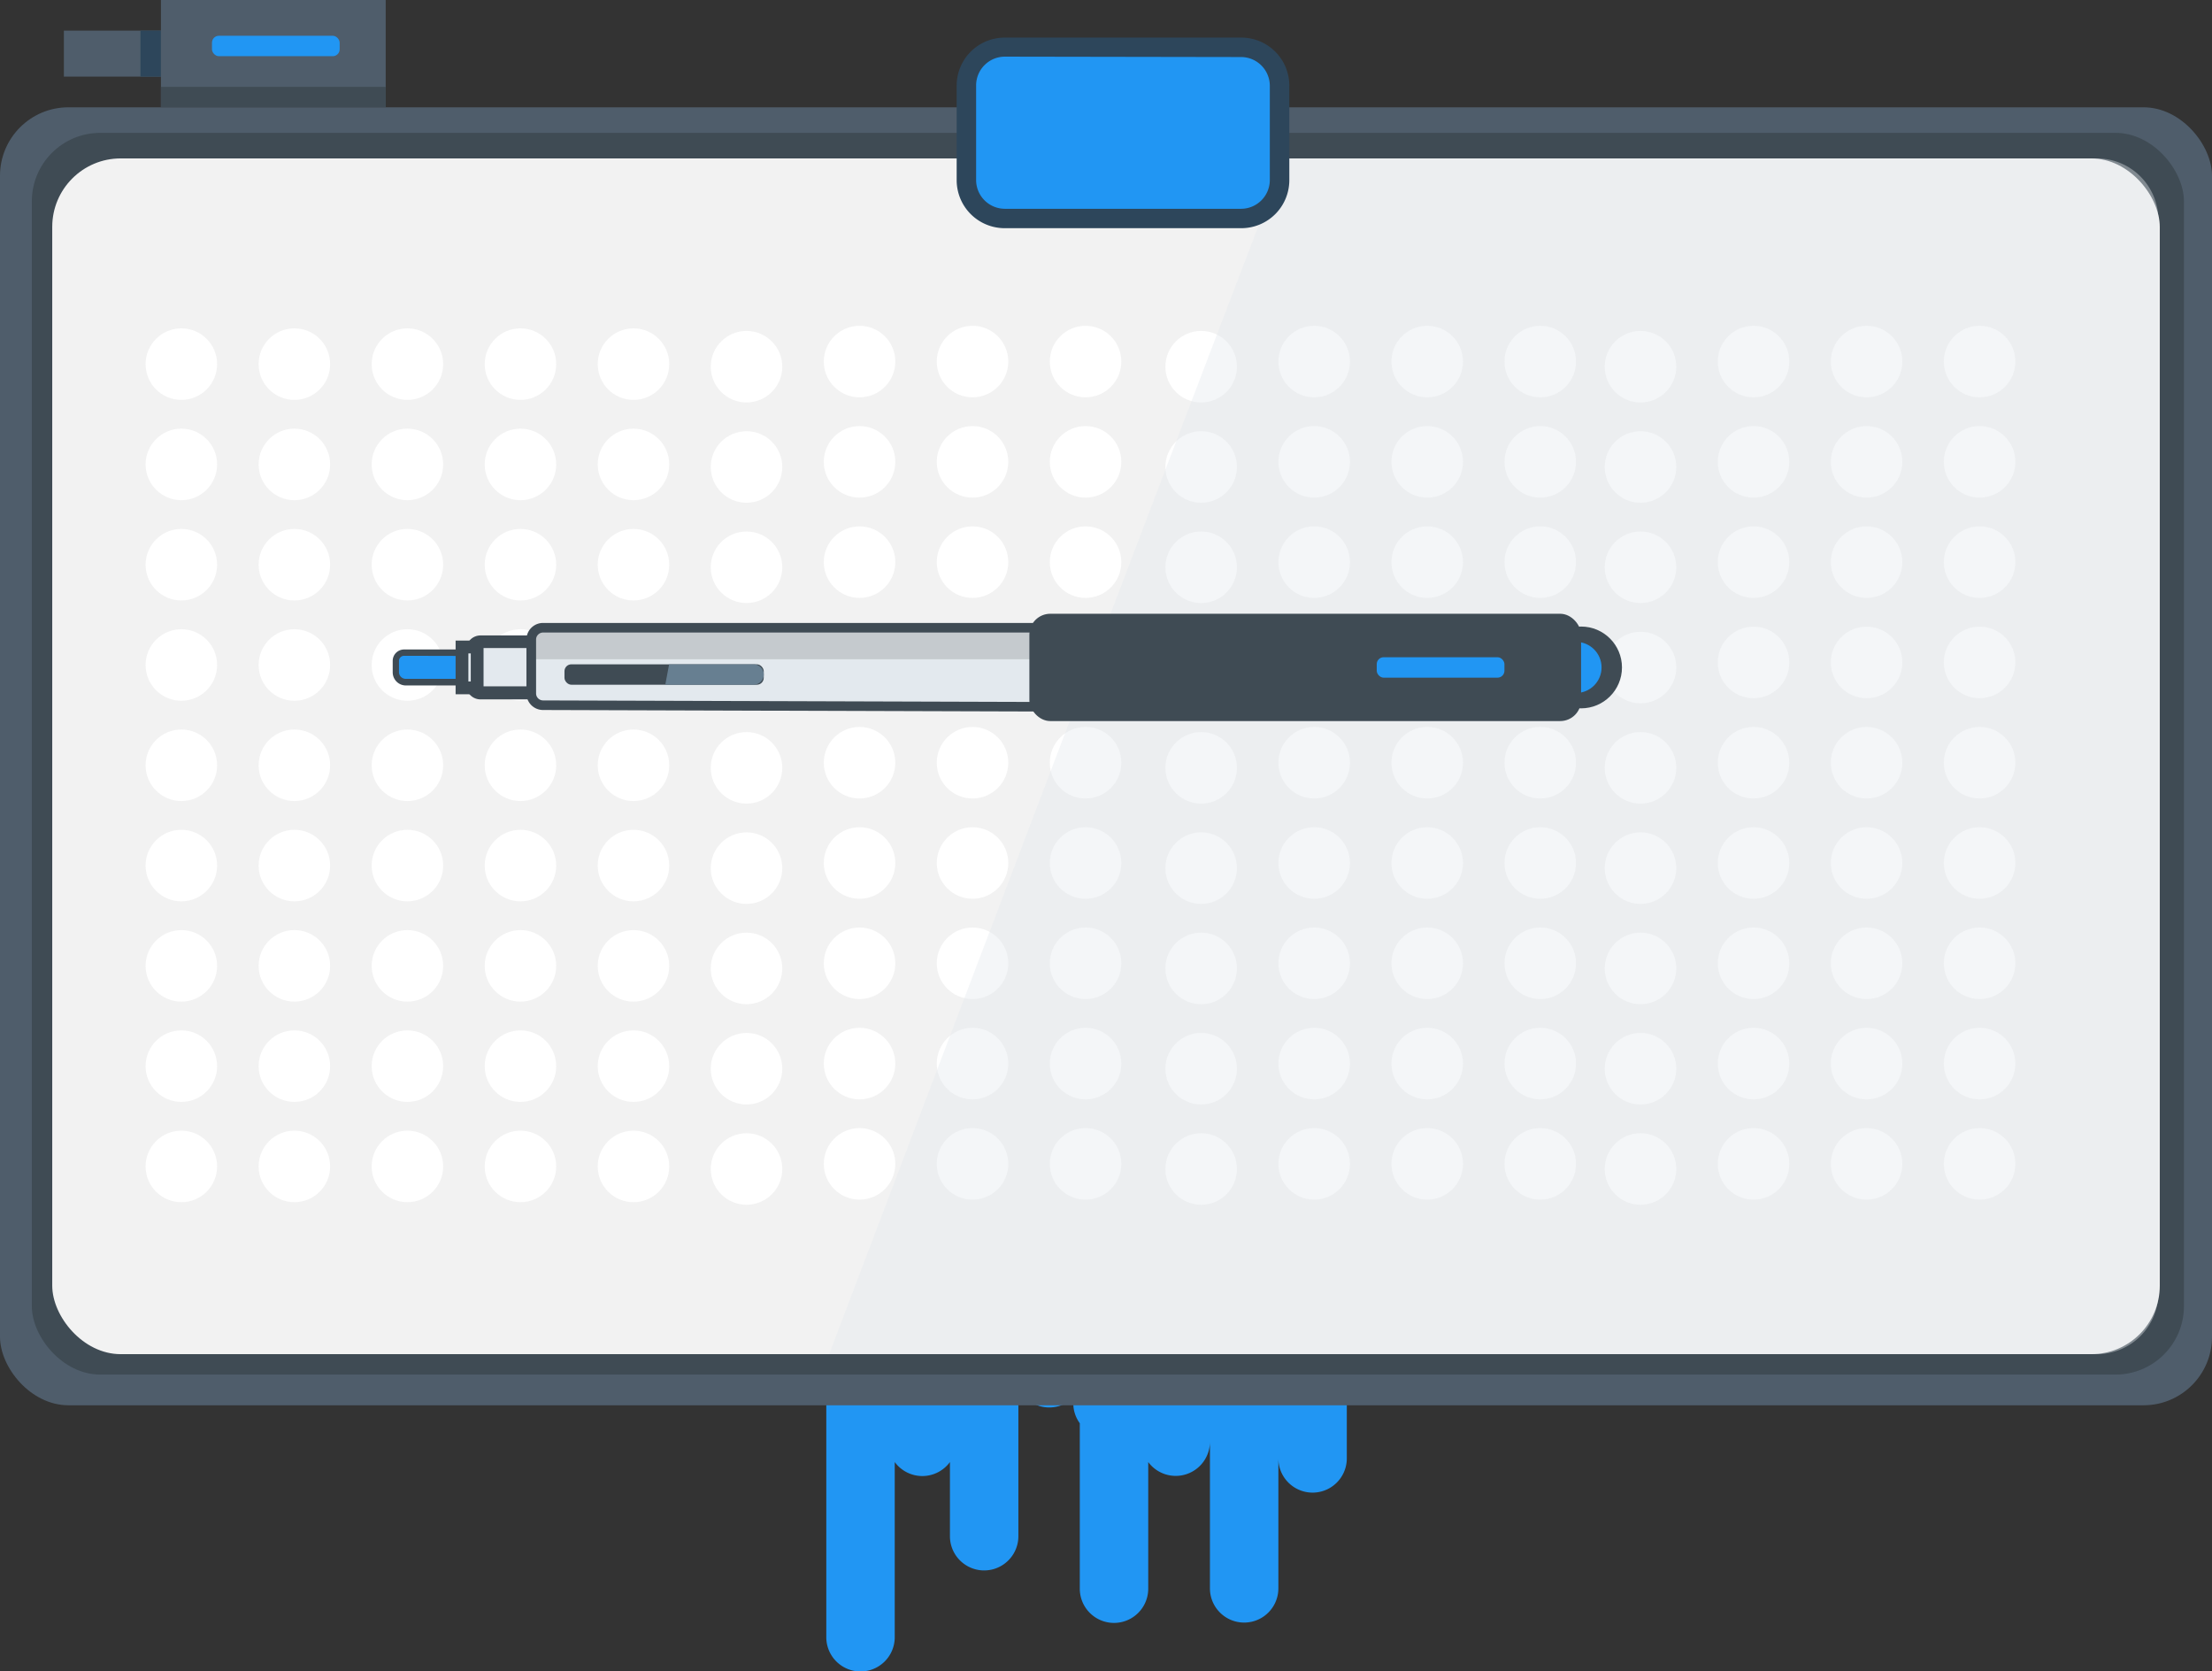 <svg xmlns="http://www.w3.org/2000/svg" viewBox="0 0 387.87 292.95"><rect x="0" y="0" width="387.87" height="292.95" fill="#333333" stroke="none"/><defs><style>.cls-1{fill:#2196f3;}.cls-2{fill:#4f5d6b;}.cls-3{fill:#3f4b54;}.cls-4{fill:#f2f2f2;}.cls-5{fill:#2d465b;}.cls-6{fill:#fff;}.cls-7,.cls-8{fill:#e3e9ee;}.cls-7{opacity:0.4;}.cls-9{fill:#a8acaf;opacity:0.5;}.cls-10{fill:#677f91;}.cls-11{fill:#2196f3;}</style></defs><title>Asset 380</title><g id="Layer_2" data-name="Layer 2"><g id="Layer_1-2" data-name="Layer 1"><path class="cls-1" d="M149.75,146a6,6,0,0,0-6,6V232.3a5.94,5.94,0,0,0,1.14,3.49V287a6,6,0,1,0,12,0V256.29a6,6,0,0,0,9.68,0v13a6,6,0,0,0,12,0v-26A6,6,0,0,0,188.2,245v1a5.94,5.94,0,0,0,1.14,3.49v29a6,6,0,1,0,12,0V256.29a6,6,0,0,0,10.82-3.49v25.63a6,6,0,1,0,12,0V255.65a6,6,0,0,0,12,0V175.34a6,6,0,0,0-9.68-4.69v23.48a6.54,6.54,0,0,1-9.68,5.75v14.19a6.55,6.55,0,1,1-13.1,0v-47a6,6,0,0,0-3.42,5.4v-6.83a6,6,0,0,0-10.25-4.17v-1A6,6,0,0,0,178.51,158v-6a6,6,0,0,0-2.28-4.69v40.57a6.55,6.55,0,1,1-13.1,0V146.18a5.87,5.87,0,0,0-1.42-.17,6,6,0,0,0-6,6A6,6,0,0,0,149.75,146Z"/><rect class="cls-2" y="18.81" width="387.87" height="227.53" rx="12" ry="12"/><rect class="cls-3" x="5.58" y="23.29" width="377.37" height="217.67" rx="12" ry="12"/><rect class="cls-4" x="9.16" y="27.77" width="369.55" height="209.61" rx="12" ry="12"/><rect class="cls-2" x="28.22" width="39.41" height="18.81"/><rect class="cls-2" x="11.2" y="5.37" width="17.92" height="8.06"/><rect class="cls-5" x="24.63" y="5.37" width="3.58" height="8.06"/><rect class="cls-3" x="28.22" y="15.23" width="39.41" height="3.58"/><circle class="cls-6" cx="31.8" cy="63.83" r="6.27"/><circle class="cls-6" cx="31.8" cy="81.41" r="6.27"/><circle class="cls-6" cx="31.8" cy="98.99" r="6.27"/><circle class="cls-6" cx="31.8" cy="116.57" r="6.27"/><circle class="cls-6" cx="31.8" cy="134.15" r="6.27"/><circle class="cls-6" cx="31.8" cy="151.73" r="6.27"/><circle class="cls-6" cx="31.8" cy="169.31" r="6.27"/><circle class="cls-6" cx="31.8" cy="186.89" r="6.27"/><circle class="cls-6" cx="31.8" cy="204.47" r="6.27"/><circle class="cls-6" cx="51.62" cy="63.83" r="6.27"/><circle class="cls-6" cx="51.62" cy="81.41" r="6.27"/><circle class="cls-6" cx="51.62" cy="98.99" r="6.27"/><circle class="cls-6" cx="51.62" cy="116.57" r="6.27"/><circle class="cls-6" cx="51.62" cy="134.15" r="6.27"/><circle class="cls-6" cx="51.62" cy="151.73" r="6.27"/><circle class="cls-6" cx="51.62" cy="169.31" r="6.27"/><circle class="cls-6" cx="51.62" cy="186.89" r="6.27"/><circle class="cls-6" cx="51.62" cy="204.47" r="6.27"/><circle class="cls-6" cx="91.26" cy="63.83" r="6.27"/><circle class="cls-6" cx="91.26" cy="81.41" r="6.27"/><circle class="cls-6" cx="91.26" cy="98.99" r="6.27"/><circle class="cls-6" cx="91.26" cy="116.57" r="6.27"/><circle class="cls-6" cx="91.26" cy="134.15" r="6.27"/><circle class="cls-6" cx="91.26" cy="151.73" r="6.27"/><circle class="cls-6" cx="91.26" cy="169.31" r="6.27"/><circle class="cls-6" cx="91.26" cy="186.89" r="6.27"/><circle class="cls-6" cx="91.26" cy="204.47" r="6.27"/><circle class="cls-6" cx="111.08" cy="63.83" r="6.27"/><circle class="cls-6" cx="111.08" cy="81.41" r="6.27"/><circle class="cls-6" cx="111.08" cy="98.99" r="6.27"/><circle class="cls-6" cx="111.08" cy="116.57" r="6.27"/><circle class="cls-6" cx="111.08" cy="134.15" r="6.27"/><circle class="cls-6" cx="111.08" cy="151.73" r="6.27"/><circle class="cls-6" cx="111.08" cy="169.31" r="6.27"/><circle class="cls-6" cx="111.08" cy="186.89" r="6.27"/><circle class="cls-6" cx="111.08" cy="204.47" r="6.27"/><circle class="cls-6" cx="130.9" cy="64.28" r="6.27"/><circle class="cls-6" cx="130.9" cy="81.86" r="6.27"/><circle class="cls-6" cx="130.9" cy="99.44" r="6.27"/><circle class="cls-6" cx="130.9" cy="117.02" r="6.27"/><circle class="cls-6" cx="130.9" cy="134.6" r="6.27"/><circle class="cls-6" cx="130.9" cy="152.18" r="6.27"/><circle class="cls-6" cx="130.9" cy="169.76" r="6.27"/><circle class="cls-6" cx="130.9" cy="187.34" r="6.27"/><circle class="cls-6" cx="130.9" cy="204.92" r="6.27"/><circle class="cls-6" cx="150.72" cy="63.38" r="6.27"/><circle class="cls-6" cx="150.72" cy="80.96" r="6.27"/><circle class="cls-6" cx="150.72" cy="98.54" r="6.27"/><circle class="cls-6" cx="150.72" cy="116.12" r="6.27"/><circle class="cls-6" cx="150.72" cy="133.7" r="6.27"/><circle class="cls-6" cx="150.72" cy="151.28" r="6.27"/><circle class="cls-6" cx="150.72" cy="168.86" r="6.27"/><circle class="cls-6" cx="150.72" cy="186.44" r="6.27"/><circle class="cls-6" cx="150.72" cy="204.02" r="6.27"/><circle class="cls-6" cx="170.53" cy="63.38" r="6.27"/><circle class="cls-6" cx="170.53" cy="80.96" r="6.27"/><circle class="cls-6" cx="170.53" cy="98.54" r="6.27"/><circle class="cls-6" cx="170.53" cy="116.12" r="6.27"/><circle class="cls-6" cx="170.53" cy="133.7" r="6.27"/><circle class="cls-6" cx="170.53" cy="151.28" r="6.27"/><circle class="cls-6" cx="170.53" cy="168.86" r="6.27"/><circle class="cls-6" cx="170.53" cy="186.44" r="6.27"/><circle class="cls-6" cx="170.53" cy="204.02" r="6.27"/><circle class="cls-6" cx="190.35" cy="63.38" r="6.27"/><circle class="cls-6" cx="190.35" cy="80.96" r="6.27"/><circle class="cls-6" cx="190.35" cy="98.54" r="6.27"/><circle class="cls-6" cx="190.35" cy="116.12" r="6.27"/><circle class="cls-6" cx="190.35" cy="133.7" r="6.27"/><circle class="cls-6" cx="190.35" cy="151.28" r="6.27"/><circle class="cls-6" cx="190.35" cy="168.86" r="6.27"/><circle class="cls-6" cx="190.35" cy="186.44" r="6.27"/><circle class="cls-6" cx="190.35" cy="204.02" r="6.27"/><circle class="cls-6" cx="210.62" cy="64.28" r="6.27"/><circle class="cls-6" cx="210.62" cy="81.86" r="6.27"/><circle class="cls-6" cx="210.62" cy="99.44" r="6.27"/><circle class="cls-6" cx="210.62" cy="117.02" r="6.27"/><circle class="cls-6" cx="210.62" cy="134.6" r="6.27"/><circle class="cls-6" cx="210.62" cy="152.18" r="6.27"/><circle class="cls-6" cx="210.62" cy="169.76" r="6.27"/><circle class="cls-6" cx="210.62" cy="187.34" r="6.27"/><circle class="cls-6" cx="210.62" cy="204.92" r="6.27"/><circle class="cls-6" cx="230.44" cy="63.38" r="6.27"/><circle class="cls-6" cx="230.44" cy="80.96" r="6.27"/><circle class="cls-6" cx="230.44" cy="98.54" r="6.27"/><circle class="cls-6" cx="230.44" cy="116.12" r="6.27"/><circle class="cls-6" cx="230.44" cy="133.7" r="6.27"/><circle class="cls-6" cx="230.44" cy="151.28" r="6.27"/><circle class="cls-6" cx="230.44" cy="168.86" r="6.27"/><circle class="cls-6" cx="230.44" cy="186.44" r="6.27"/><circle class="cls-6" cx="230.44" cy="204.02" r="6.27"/><circle class="cls-6" cx="250.26" cy="63.38" r="6.27"/><circle class="cls-6" cx="250.26" cy="80.96" r="6.27"/><circle class="cls-6" cx="250.26" cy="98.54" r="6.27"/><circle class="cls-6" cx="250.26" cy="116.12" r="6.27"/><circle class="cls-6" cx="250.26" cy="133.7" r="6.27"/><circle class="cls-6" cx="250.26" cy="151.28" r="6.27"/><circle class="cls-6" cx="250.26" cy="168.86" r="6.27"/><circle class="cls-6" cx="250.26" cy="186.44" r="6.27"/><circle class="cls-6" cx="250.26" cy="204.02" r="6.27"/><circle class="cls-6" cx="270.08" cy="63.38" r="6.27"/><circle class="cls-6" cx="270.08" cy="80.96" r="6.27"/><circle class="cls-6" cx="270.08" cy="98.54" r="6.27"/><circle class="cls-6" cx="270.08" cy="116.12" r="6.27"/><circle class="cls-6" cx="270.08" cy="133.7" r="6.27"/><circle class="cls-6" cx="270.08" cy="151.28" r="6.27"/><circle class="cls-6" cx="270.08" cy="168.86" r="6.27"/><circle class="cls-6" cx="270.08" cy="186.44" r="6.27"/><circle class="cls-6" cx="270.08" cy="204.02" r="6.27"/><circle class="cls-6" cx="287.66" cy="64.28" r="6.27"/><circle class="cls-6" cx="287.66" cy="81.86" r="6.27"/><circle class="cls-6" cx="287.66" cy="99.44" r="6.27"/><circle class="cls-6" cx="287.66" cy="117.02" r="6.27"/><circle class="cls-6" cx="287.66" cy="134.6" r="6.27"/><circle class="cls-6" cx="287.66" cy="152.18" r="6.27"/><circle class="cls-6" cx="287.66" cy="169.76" r="6.27"/><circle class="cls-6" cx="287.66" cy="187.34" r="6.27"/><circle class="cls-6" cx="287.66" cy="204.92" r="6.27"/><circle class="cls-6" cx="307.48" cy="63.38" r="6.27"/><circle class="cls-6" cx="307.48" cy="80.96" r="6.27"/><circle class="cls-6" cx="307.48" cy="98.54" r="6.27"/><circle class="cls-6" cx="307.48" cy="116.12" r="6.27"/><circle class="cls-6" cx="307.48" cy="133.7" r="6.27"/><circle class="cls-6" cx="307.48" cy="151.28" r="6.27"/><circle class="cls-6" cx="307.48" cy="168.86" r="6.27"/><circle class="cls-6" cx="307.48" cy="186.44" r="6.27"/><circle class="cls-6" cx="307.48" cy="204.02" r="6.27"/><circle class="cls-6" cx="327.3" cy="63.38" r="6.27"/><circle class="cls-6" cx="327.3" cy="80.96" r="6.27"/><circle class="cls-6" cx="327.3" cy="98.54" r="6.27"/><circle class="cls-6" cx="327.3" cy="116.12" r="6.27"/><circle class="cls-6" cx="327.3" cy="133.7" r="6.27"/><circle class="cls-6" cx="327.3" cy="151.28" r="6.27"/><circle class="cls-6" cx="327.3" cy="168.86" r="6.27"/><circle class="cls-6" cx="327.3" cy="186.44" r="6.27"/><circle class="cls-6" cx="327.3" cy="204.02" r="6.27"/><circle class="cls-6" cx="347.12" cy="63.38" r="6.27"/><circle class="cls-6" cx="347.12" cy="80.96" r="6.27"/><circle class="cls-6" cx="347.12" cy="98.54" r="6.27"/><circle class="cls-6" cx="347.12" cy="116.12" r="6.27"/><circle class="cls-6" cx="347.12" cy="133.7" r="6.27"/><circle class="cls-6" cx="347.12" cy="151.28" r="6.27"/><circle class="cls-6" cx="347.12" cy="168.86" r="6.27"/><circle class="cls-6" cx="347.12" cy="186.44" r="6.27"/><circle class="cls-6" cx="347.12" cy="204.02" r="6.27"/><circle class="cls-6" cx="71.44" cy="63.83" r="6.27"/><circle class="cls-6" cx="71.44" cy="81.41" r="6.27"/><circle class="cls-6" cx="71.44" cy="98.99" r="6.27"/><circle class="cls-6" cx="71.44" cy="116.57" r="6.27"/><circle class="cls-6" cx="71.44" cy="134.15" r="6.27"/><circle class="cls-6" cx="71.44" cy="151.73" r="6.27"/><circle class="cls-6" cx="71.44" cy="169.31" r="6.27"/><circle class="cls-6" cx="71.44" cy="186.89" r="6.27"/><circle class="cls-6" cx="71.44" cy="204.47" r="6.27"/><path class="cls-7" d="M367.72,27.77H225.21c-16,41.58-63.64,167-79.82,209.61H367.72a10.78,10.78,0,0,0,10.75-10.75V38.52A10.78,10.78,0,0,0,367.72,27.77Z"/><rect class="cls-1" x="69.42" y="114.4" width="18.88" height="5.2" rx="1.76" ry="1.76"/><path class="cls-3" d="M88.86,120.16H71.17a2.31,2.31,0,0,1-2.31-2.31v-2a2,2,0,0,1,2-2h18Zm-18-5.2a.9.9,0,0,0-.9.9v2A1.19,1.19,0,0,0,71.17,119H87.74V115Z"/><rect class="cls-8" x="82.86" y="112.52" width="20.6" height="8.96"/><path class="cls-3" d="M104.58,122.6H84.26a2.53,2.53,0,0,1-2.53-2.53v-6.15a2.53,2.53,0,0,1,2.53-2.53h20.32Zm-20.32-9a.28.28,0,0,0-.28.28v6.15a.28.28,0,0,0,.28.28h18.08v-6.71Z"/><rect class="cls-8" x="81.01" y="113.41" width="2.66" height="7.17"/><path class="cls-3" d="M84.79,121.7h-4.9v-9.41h4.9Zm-2.66-2.24h.42v-4.92h-.42Z"/><polyline class="cls-8" points="198.42 123.94 93.16 123.62 93.16 110.06 213.2 110.06"/><polygon class="cls-9" points="213.64 110.18 93.61 110.18 93.61 115.56 207.92 115.56 213.64 110.18"/><circle class="cls-3" cx="277.24" cy="117" r="7.17"/><circle class="cls-1" cx="276.35" cy="117" r="4.48"/><rect class="cls-3" x="180.5" y="107.59" width="96.74" height="18.81" rx="3.66" ry="3.66"/><path class="cls-3" d="M198.41,124.78l-103.2-.32a2.91,2.91,0,0,1-2.9-2.91v-9.44a2.91,2.91,0,0,1,2.91-2.91h118v1.68h-118A1.23,1.23,0,0,0,94,112.12v9.44a1.23,1.23,0,0,0,1.22,1.22l103.2.32Z"/><rect class="cls-1" x="241.41" y="115.21" width="22.39" height="3.58" rx="1.21" ry="1.21"/><rect class="cls-1" x="37.17" y="6.27" width="22.39" height="3.58" rx="1.21" ry="1.21"/><rect class="cls-3" x="98.98" y="116.45" width="34.94" height="3.58" rx="1.21" ry="1.21"/><path class="cls-10" d="M132.13,116.45h-14.8c-.23,1.2-.45,2.4-.67,3.58h15.47a1.79,1.79,0,0,0,0-3.58Z"/><rect class="cls-1" x="169.43" y="8.25" width="54.96" height="30.08" rx="4.55" ry="4.55"/><path class="cls-11" d="M168.85,25v6.36a7,7,0,0,0,6.94,6.94h41.08a7,7,0,0,0,6.94-6.94V25Z"/><path class="cls-5" d="M217.66,40h-41.5a8.42,8.42,0,0,1-8.41-8.41V15a8.42,8.42,0,0,1,8.41-8.41h41.5A8.42,8.42,0,0,1,226.08,15V31.6A8.42,8.42,0,0,1,217.66,40ZM176.16,9.93a5.05,5.05,0,0,0-5,5V31.6a5.05,5.05,0,0,0,5,5h41.5a5.05,5.05,0,0,0,5-5V15a5.05,5.05,0,0,0-5-5Z"/></g></g></svg>